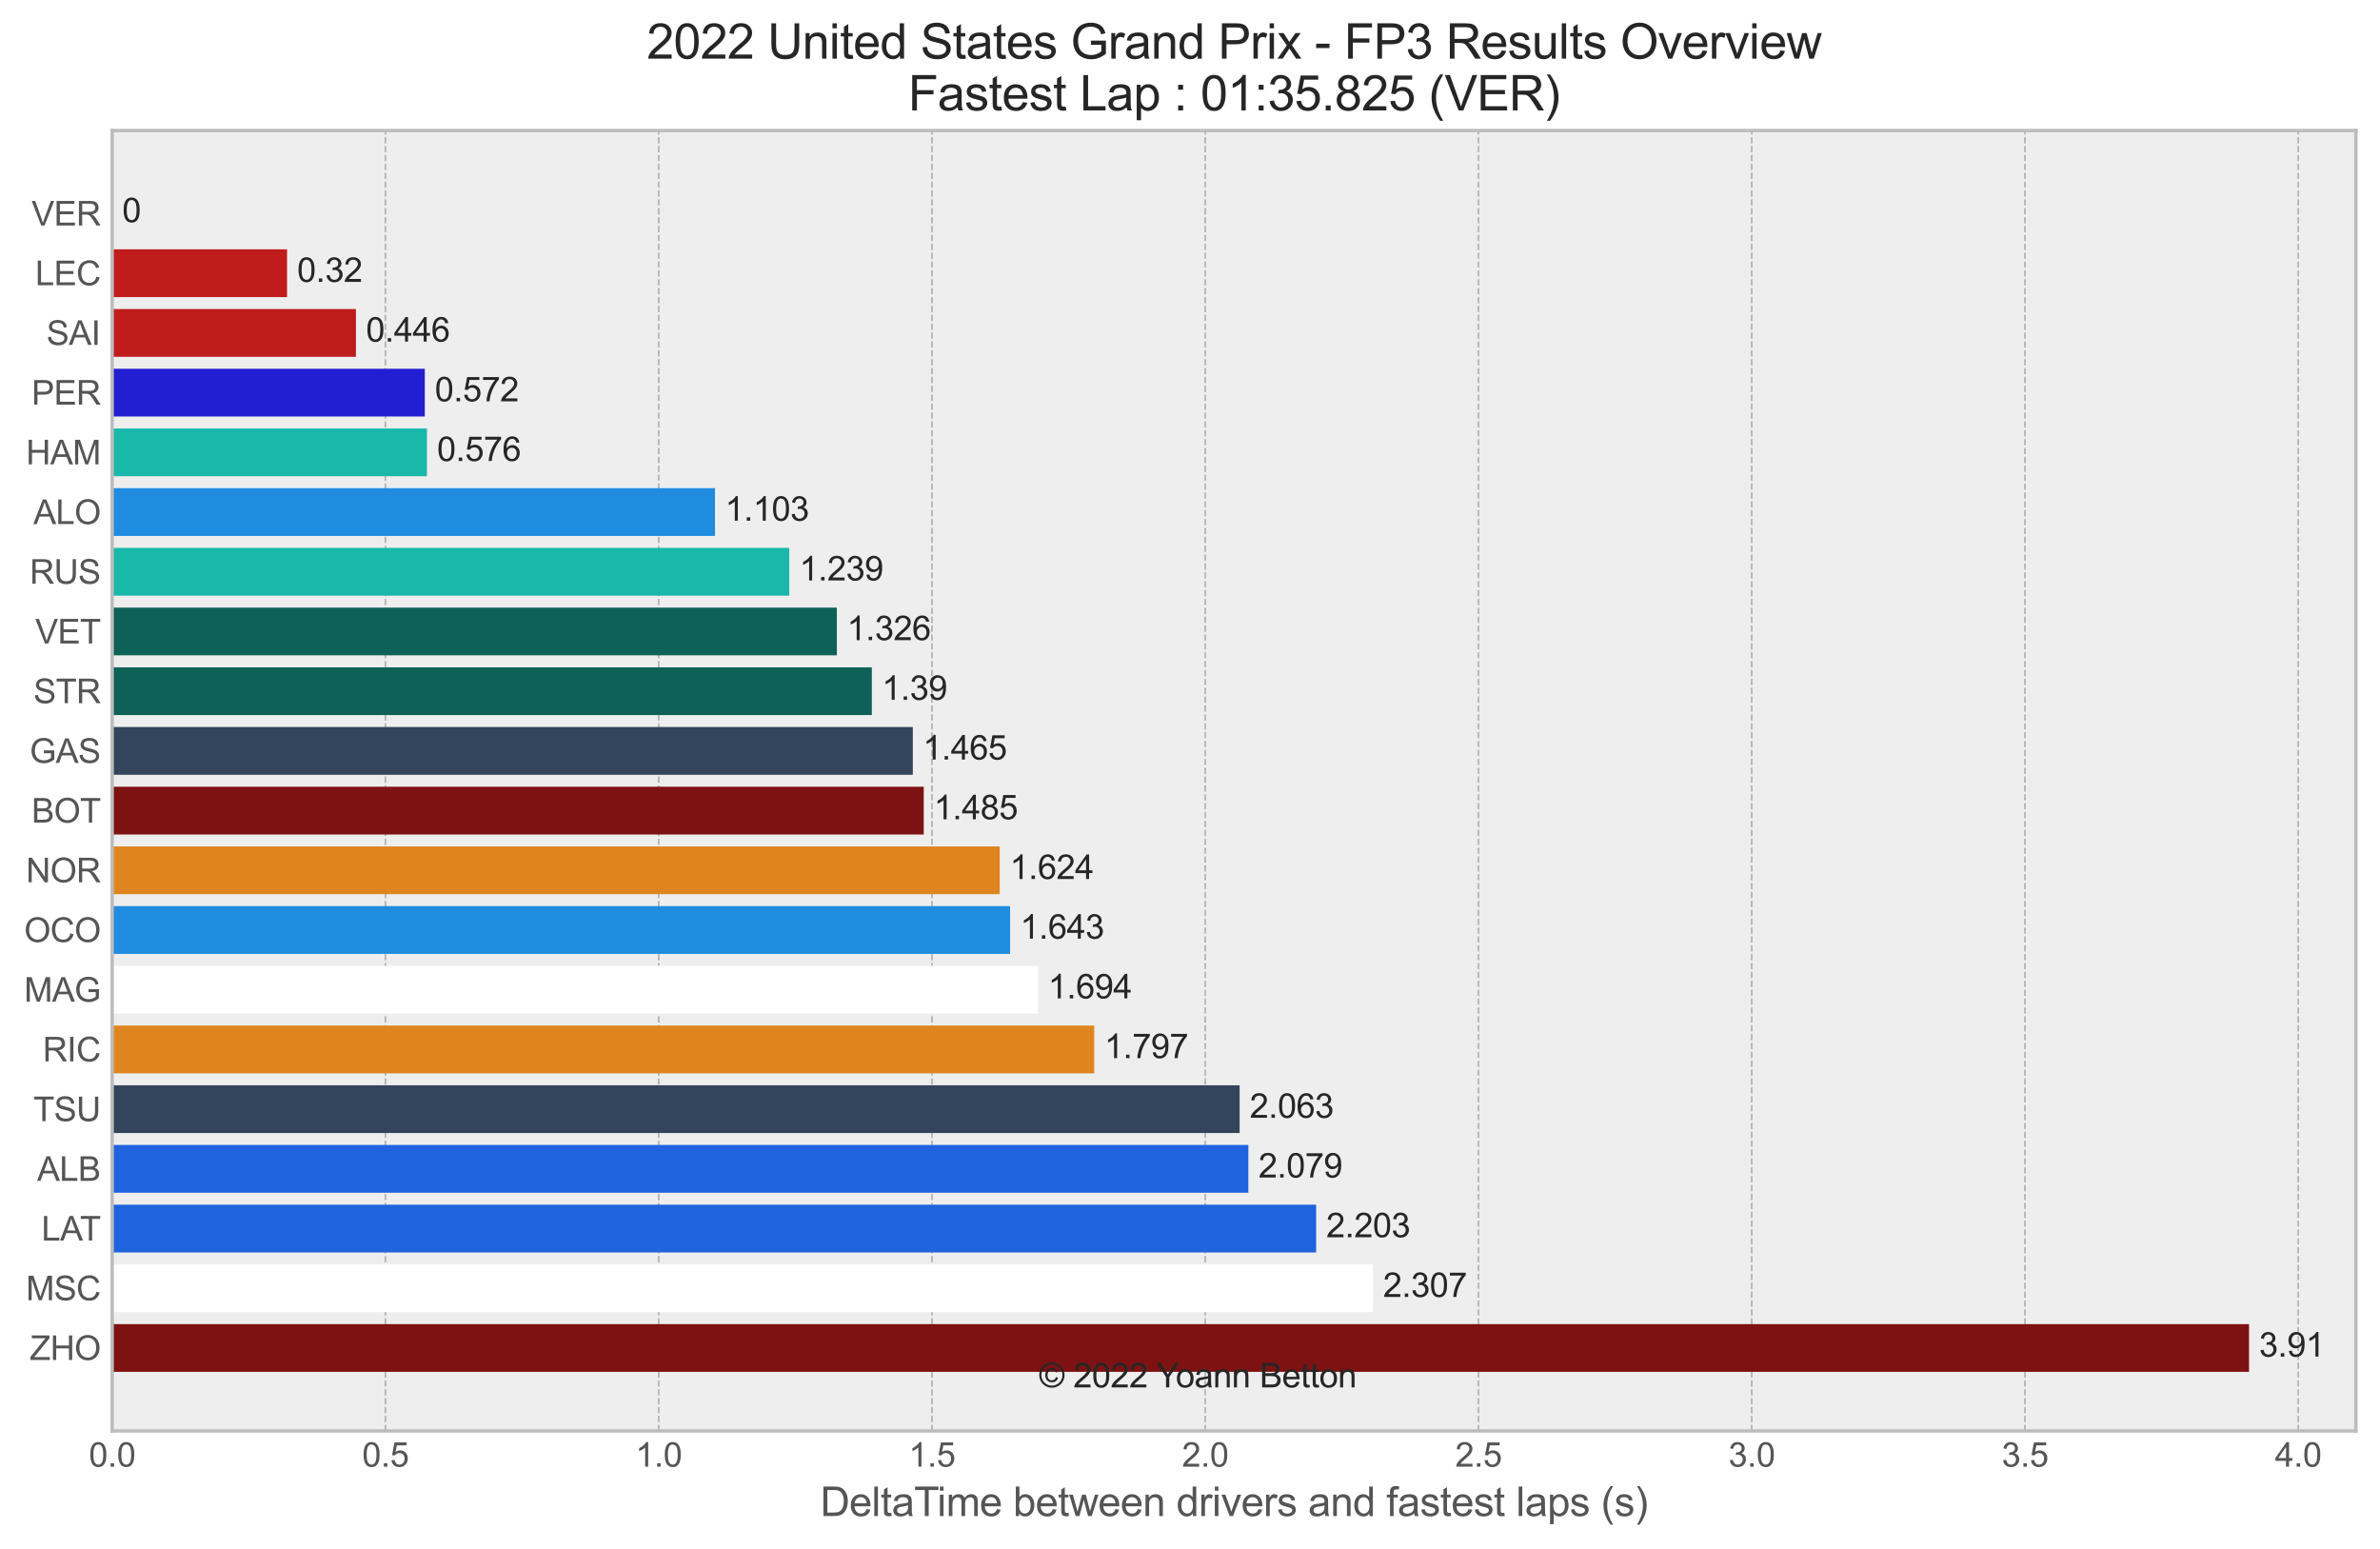 <?xml version="1.0" encoding="utf-8" standalone="no"?>
<!DOCTYPE svg PUBLIC "-//W3C//DTD SVG 1.1//EN"
  "http://www.w3.org/Graphics/SVG/1.1/DTD/svg11.dtd">
<svg xmlns:xlink="http://www.w3.org/1999/xlink" width="710.278pt" height="462.135pt" viewBox="0 0 710.278 462.135" xmlns="http://www.w3.org/2000/svg" version="1.1">
 <defs>
  <style type="text/css">*{stroke-linejoin: round; stroke-linecap: butt}</style>
 </defs>
 <g id="figure_1">
  <g id="patch_1">
   <path d="M 0 462.135 
L 710.278 462.135 
L 710.278 0 
L 0 0 
z
" style="fill: #ffffff"/>
  </g>
  <g id="axes_1">
   <g id="patch_2">
    <path d="M 33.478 427.029 
L 703.078 427.029 
L 703.078 38.949 
L 33.478 38.949 
z
" style="fill: #eeeeee"/>
   </g>
   <g id="matplotlib.axis_1">
    <g id="xtick_1">
     <g id="line2d_1">
      <path d="M 33.478 427.029 
L 33.478 38.949 
" clip-path="url(#pf44c2f03b1)" style="fill: none; stroke-dasharray: 1.85,0.8; stroke-dashoffset: 0; stroke: #b2b2b2; stroke-width: 0.5"/>
     </g>
     <g id="line2d_2"/>
     <g id="text_1">
      <!-- 0.0 -->
      <g style="fill: #555555" transform="translate(26.528 437.686)scale(0.1 -0.1)">
       <defs>
        <path id="ArialMT-30" d="M 266 2259 
Q 266 3072 433 3567 
Q 600 4063 929 4331 
Q 1259 4600 1759 4600 
Q 2128 4600 2406 4451 
Q 2684 4303 2865 4023 
Q 3047 3744 3150 3342 
Q 3253 2941 3253 2259 
Q 3253 1453 3087 958 
Q 2922 463 2592 192 
Q 2263 -78 1759 -78 
Q 1097 -78 719 397 
Q 266 969 266 2259 
z
M 844 2259 
Q 844 1131 1108 757 
Q 1372 384 1759 384 
Q 2147 384 2411 759 
Q 2675 1134 2675 2259 
Q 2675 3391 2411 3762 
Q 2147 4134 1753 4134 
Q 1366 4134 1134 3806 
Q 844 3388 844 2259 
z
" transform="scale(0.016)"/>
        <path id="ArialMT-2e" d="M 581 0 
L 581 641 
L 1222 641 
L 1222 0 
L 581 0 
z
" transform="scale(0.016)"/>
       </defs>
       <use xlink:href="#ArialMT-30"/>
       <use xlink:href="#ArialMT-2e" x="55.615"/>
       <use xlink:href="#ArialMT-30" x="83.398"/>
      </g>
     </g>
    </g>
    <g id="xtick_2">
     <g id="line2d_3">
      <path d="M 115.027 427.029 
L 115.027 38.949 
" clip-path="url(#pf44c2f03b1)" style="fill: none; stroke-dasharray: 1.85,0.8; stroke-dashoffset: 0; stroke: #b2b2b2; stroke-width: 0.5"/>
     </g>
     <g id="line2d_4"/>
     <g id="text_2">
      <!-- 0.5 -->
      <g style="fill: #555555" transform="translate(108.077 437.686)scale(0.1 -0.1)">
       <defs>
        <path id="ArialMT-35" d="M 266 1200 
L 856 1250 
Q 922 819 1161 601 
Q 1400 384 1738 384 
Q 2144 384 2425 690 
Q 2706 997 2706 1503 
Q 2706 1984 2436 2262 
Q 2166 2541 1728 2541 
Q 1456 2541 1237 2417 
Q 1019 2294 894 2097 
L 366 2166 
L 809 4519 
L 3088 4519 
L 3088 3981 
L 1259 3981 
L 1013 2750 
Q 1425 3038 1878 3038 
Q 2478 3038 2890 2622 
Q 3303 2206 3303 1553 
Q 3303 931 2941 478 
Q 2500 -78 1738 -78 
Q 1113 -78 717 272 
Q 322 622 266 1200 
z
" transform="scale(0.016)"/>
       </defs>
       <use xlink:href="#ArialMT-30"/>
       <use xlink:href="#ArialMT-2e" x="55.615"/>
       <use xlink:href="#ArialMT-35" x="83.398"/>
      </g>
     </g>
    </g>
    <g id="xtick_3">
     <g id="line2d_5">
      <path d="M 196.576 427.029 
L 196.576 38.949 
" clip-path="url(#pf44c2f03b1)" style="fill: none; stroke-dasharray: 1.85,0.8; stroke-dashoffset: 0; stroke: #b2b2b2; stroke-width: 0.5"/>
     </g>
     <g id="line2d_6"/>
     <g id="text_3">
      <!-- 1.0 -->
      <g style="fill: #555555" transform="translate(189.626 437.686)scale(0.1 -0.1)">
       <defs>
        <path id="ArialMT-31" d="M 2384 0 
L 1822 0 
L 1822 3584 
Q 1619 3391 1289 3197 
Q 959 3003 697 2906 
L 697 3450 
Q 1169 3672 1522 3987 
Q 1875 4303 2022 4600 
L 2384 4600 
L 2384 0 
z
" transform="scale(0.016)"/>
       </defs>
       <use xlink:href="#ArialMT-31"/>
       <use xlink:href="#ArialMT-2e" x="55.615"/>
       <use xlink:href="#ArialMT-30" x="83.398"/>
      </g>
     </g>
    </g>
    <g id="xtick_4">
     <g id="line2d_7">
      <path d="M 278.126 427.029 
L 278.126 38.949 
" clip-path="url(#pf44c2f03b1)" style="fill: none; stroke-dasharray: 1.85,0.8; stroke-dashoffset: 0; stroke: #b2b2b2; stroke-width: 0.5"/>
     </g>
     <g id="line2d_8"/>
     <g id="text_4">
      <!-- 1.5 -->
      <g style="fill: #555555" transform="translate(271.176 437.686)scale(0.1 -0.1)">
       <use xlink:href="#ArialMT-31"/>
       <use xlink:href="#ArialMT-2e" x="55.615"/>
       <use xlink:href="#ArialMT-35" x="83.398"/>
      </g>
     </g>
    </g>
    <g id="xtick_5">
     <g id="line2d_9">
      <path d="M 359.675 427.029 
L 359.675 38.949 
" clip-path="url(#pf44c2f03b1)" style="fill: none; stroke-dasharray: 1.85,0.8; stroke-dashoffset: 0; stroke: #b2b2b2; stroke-width: 0.5"/>
     </g>
     <g id="line2d_10"/>
     <g id="text_5">
      <!-- 2.0 -->
      <g style="fill: #555555" transform="translate(352.725 437.686)scale(0.1 -0.1)">
       <defs>
        <path id="ArialMT-32" d="M 3222 541 
L 3222 0 
L 194 0 
Q 188 203 259 391 
Q 375 700 629 1000 
Q 884 1300 1366 1694 
Q 2113 2306 2375 2664 
Q 2638 3022 2638 3341 
Q 2638 3675 2398 3904 
Q 2159 4134 1775 4134 
Q 1369 4134 1125 3890 
Q 881 3647 878 3216 
L 300 3275 
Q 359 3922 746 4261 
Q 1134 4600 1788 4600 
Q 2447 4600 2831 4234 
Q 3216 3869 3216 3328 
Q 3216 3053 3103 2787 
Q 2991 2522 2730 2228 
Q 2469 1934 1863 1422 
Q 1356 997 1212 845 
Q 1069 694 975 541 
L 3222 541 
z
" transform="scale(0.016)"/>
       </defs>
       <use xlink:href="#ArialMT-32"/>
       <use xlink:href="#ArialMT-2e" x="55.615"/>
       <use xlink:href="#ArialMT-30" x="83.398"/>
      </g>
     </g>
    </g>
    <g id="xtick_6">
     <g id="line2d_11">
      <path d="M 441.224 427.029 
L 441.224 38.949 
" clip-path="url(#pf44c2f03b1)" style="fill: none; stroke-dasharray: 1.85,0.8; stroke-dashoffset: 0; stroke: #b2b2b2; stroke-width: 0.5"/>
     </g>
     <g id="line2d_12"/>
     <g id="text_6">
      <!-- 2.5 -->
      <g style="fill: #555555" transform="translate(434.274 437.686)scale(0.1 -0.1)">
       <use xlink:href="#ArialMT-32"/>
       <use xlink:href="#ArialMT-2e" x="55.615"/>
       <use xlink:href="#ArialMT-35" x="83.398"/>
      </g>
     </g>
    </g>
    <g id="xtick_7">
     <g id="line2d_13">
      <path d="M 522.773 427.029 
L 522.773 38.949 
" clip-path="url(#pf44c2f03b1)" style="fill: none; stroke-dasharray: 1.85,0.8; stroke-dashoffset: 0; stroke: #b2b2b2; stroke-width: 0.5"/>
     </g>
     <g id="line2d_14"/>
     <g id="text_7">
      <!-- 3.0 -->
      <g style="fill: #555555" transform="translate(515.823 437.686)scale(0.1 -0.1)">
       <defs>
        <path id="ArialMT-33" d="M 269 1209 
L 831 1284 
Q 928 806 1161 595 
Q 1394 384 1728 384 
Q 2125 384 2398 659 
Q 2672 934 2672 1341 
Q 2672 1728 2419 1979 
Q 2166 2231 1775 2231 
Q 1616 2231 1378 2169 
L 1441 2663 
Q 1497 2656 1531 2656 
Q 1891 2656 2178 2843 
Q 2466 3031 2466 3422 
Q 2466 3731 2256 3934 
Q 2047 4138 1716 4138 
Q 1388 4138 1169 3931 
Q 950 3725 888 3313 
L 325 3413 
Q 428 3978 793 4289 
Q 1159 4600 1703 4600 
Q 2078 4600 2393 4439 
Q 2709 4278 2876 4000 
Q 3044 3722 3044 3409 
Q 3044 3113 2884 2869 
Q 2725 2625 2413 2481 
Q 2819 2388 3044 2092 
Q 3269 1797 3269 1353 
Q 3269 753 2831 336 
Q 2394 -81 1725 -81 
Q 1122 -81 723 278 
Q 325 638 269 1209 
z
" transform="scale(0.016)"/>
       </defs>
       <use xlink:href="#ArialMT-33"/>
       <use xlink:href="#ArialMT-2e" x="55.615"/>
       <use xlink:href="#ArialMT-30" x="83.398"/>
      </g>
     </g>
    </g>
    <g id="xtick_8">
     <g id="line2d_15">
      <path d="M 604.322 427.029 
L 604.322 38.949 
" clip-path="url(#pf44c2f03b1)" style="fill: none; stroke-dasharray: 1.85,0.8; stroke-dashoffset: 0; stroke: #b2b2b2; stroke-width: 0.5"/>
     </g>
     <g id="line2d_16"/>
     <g id="text_8">
      <!-- 3.5 -->
      <g style="fill: #555555" transform="translate(597.372 437.686)scale(0.1 -0.1)">
       <use xlink:href="#ArialMT-33"/>
       <use xlink:href="#ArialMT-2e" x="55.615"/>
       <use xlink:href="#ArialMT-35" x="83.398"/>
      </g>
     </g>
    </g>
    <g id="xtick_9">
     <g id="line2d_17">
      <path d="M 685.871 427.029 
L 685.871 38.949 
" clip-path="url(#pf44c2f03b1)" style="fill: none; stroke-dasharray: 1.85,0.8; stroke-dashoffset: 0; stroke: #b2b2b2; stroke-width: 0.5"/>
     </g>
     <g id="line2d_18"/>
     <g id="text_9">
      <!-- 4.0 -->
      <g style="fill: #555555" transform="translate(678.921 437.686)scale(0.1 -0.1)">
       <defs>
        <path id="ArialMT-34" d="M 2069 0 
L 2069 1097 
L 81 1097 
L 81 1613 
L 2172 4581 
L 2631 4581 
L 2631 1613 
L 3250 1613 
L 3250 1097 
L 2631 1097 
L 2631 0 
L 2069 0 
z
M 2069 1613 
L 2069 3678 
L 634 1613 
L 2069 1613 
z
" transform="scale(0.016)"/>
       </defs>
       <use xlink:href="#ArialMT-34"/>
       <use xlink:href="#ArialMT-2e" x="55.615"/>
       <use xlink:href="#ArialMT-30" x="83.398"/>
      </g>
     </g>
    </g>
    <g id="text_10">
     <!-- DeltaTime between drivers and fastest laps (s) -->
     <g style="fill: #555555" transform="translate(244.793 452.409)scale(0.12 -0.12)">
      <defs>
       <path id="ArialMT-44" d="M 494 0 
L 494 4581 
L 2072 4581 
Q 2606 4581 2888 4516 
Q 3281 4425 3559 4188 
Q 3922 3881 4101 3404 
Q 4281 2928 4281 2316 
Q 4281 1794 4159 1391 
Q 4038 988 3847 723 
Q 3656 459 3429 307 
Q 3203 156 2883 78 
Q 2563 0 2147 0 
L 494 0 
z
M 1100 541 
L 2078 541 
Q 2531 541 2789 625 
Q 3047 709 3200 863 
Q 3416 1078 3536 1442 
Q 3656 1806 3656 2325 
Q 3656 3044 3420 3430 
Q 3184 3816 2847 3947 
Q 2603 4041 2063 4041 
L 1100 4041 
L 1100 541 
z
" transform="scale(0.016)"/>
       <path id="ArialMT-65" d="M 2694 1069 
L 3275 997 
Q 3138 488 2766 206 
Q 2394 -75 1816 -75 
Q 1088 -75 661 373 
Q 234 822 234 1631 
Q 234 2469 665 2931 
Q 1097 3394 1784 3394 
Q 2450 3394 2872 2941 
Q 3294 2488 3294 1666 
Q 3294 1616 3291 1516 
L 816 1516 
Q 847 969 1125 678 
Q 1403 388 1819 388 
Q 2128 388 2347 550 
Q 2566 713 2694 1069 
z
M 847 1978 
L 2700 1978 
Q 2663 2397 2488 2606 
Q 2219 2931 1791 2931 
Q 1403 2931 1139 2672 
Q 875 2413 847 1978 
z
" transform="scale(0.016)"/>
       <path id="ArialMT-6c" d="M 409 0 
L 409 4581 
L 972 4581 
L 972 0 
L 409 0 
z
" transform="scale(0.016)"/>
       <path id="ArialMT-74" d="M 1650 503 
L 1731 6 
Q 1494 -44 1306 -44 
Q 1000 -44 831 53 
Q 663 150 594 308 
Q 525 466 525 972 
L 525 2881 
L 113 2881 
L 113 3319 
L 525 3319 
L 525 4141 
L 1084 4478 
L 1084 3319 
L 1650 3319 
L 1650 2881 
L 1084 2881 
L 1084 941 
Q 1084 700 1114 631 
Q 1144 563 1211 522 
Q 1278 481 1403 481 
Q 1497 481 1650 503 
z
" transform="scale(0.016)"/>
       <path id="ArialMT-61" d="M 2588 409 
Q 2275 144 1986 34 
Q 1697 -75 1366 -75 
Q 819 -75 525 192 
Q 231 459 231 875 
Q 231 1119 342 1320 
Q 453 1522 633 1644 
Q 813 1766 1038 1828 
Q 1203 1872 1538 1913 
Q 2219 1994 2541 2106 
Q 2544 2222 2544 2253 
Q 2544 2597 2384 2738 
Q 2169 2928 1744 2928 
Q 1347 2928 1158 2789 
Q 969 2650 878 2297 
L 328 2372 
Q 403 2725 575 2942 
Q 747 3159 1072 3276 
Q 1397 3394 1825 3394 
Q 2250 3394 2515 3294 
Q 2781 3194 2906 3042 
Q 3031 2891 3081 2659 
Q 3109 2516 3109 2141 
L 3109 1391 
Q 3109 606 3145 398 
Q 3181 191 3288 0 
L 2700 0 
Q 2613 175 2588 409 
z
M 2541 1666 
Q 2234 1541 1622 1453 
Q 1275 1403 1131 1340 
Q 988 1278 909 1158 
Q 831 1038 831 891 
Q 831 666 1001 516 
Q 1172 366 1500 366 
Q 1825 366 2078 508 
Q 2331 650 2450 897 
Q 2541 1088 2541 1459 
L 2541 1666 
z
" transform="scale(0.016)"/>
       <path id="ArialMT-54" d="M 1659 0 
L 1659 4041 
L 150 4041 
L 150 4581 
L 3781 4581 
L 3781 4041 
L 2266 4041 
L 2266 0 
L 1659 0 
z
" transform="scale(0.016)"/>
       <path id="ArialMT-69" d="M 425 3934 
L 425 4581 
L 988 4581 
L 988 3934 
L 425 3934 
z
M 425 0 
L 425 3319 
L 988 3319 
L 988 0 
L 425 0 
z
" transform="scale(0.016)"/>
       <path id="ArialMT-6d" d="M 422 0 
L 422 3319 
L 925 3319 
L 925 2853 
Q 1081 3097 1340 3245 
Q 1600 3394 1931 3394 
Q 2300 3394 2536 3241 
Q 2772 3088 2869 2813 
Q 3263 3394 3894 3394 
Q 4388 3394 4653 3120 
Q 4919 2847 4919 2278 
L 4919 0 
L 4359 0 
L 4359 2091 
Q 4359 2428 4304 2576 
Q 4250 2725 4106 2815 
Q 3963 2906 3769 2906 
Q 3419 2906 3187 2673 
Q 2956 2441 2956 1928 
L 2956 0 
L 2394 0 
L 2394 2156 
Q 2394 2531 2256 2718 
Q 2119 2906 1806 2906 
Q 1569 2906 1367 2781 
Q 1166 2656 1075 2415 
Q 984 2175 984 1722 
L 984 0 
L 422 0 
z
" transform="scale(0.016)"/>
       <path id="ArialMT-20" transform="scale(0.016)"/>
       <path id="ArialMT-62" d="M 941 0 
L 419 0 
L 419 4581 
L 981 4581 
L 981 2947 
Q 1338 3394 1891 3394 
Q 2197 3394 2470 3270 
Q 2744 3147 2920 2923 
Q 3097 2700 3197 2384 
Q 3297 2069 3297 1709 
Q 3297 856 2875 390 
Q 2453 -75 1863 -75 
Q 1275 -75 941 416 
L 941 0 
z
M 934 1684 
Q 934 1088 1097 822 
Q 1363 388 1816 388 
Q 2184 388 2453 708 
Q 2722 1028 2722 1663 
Q 2722 2313 2464 2622 
Q 2206 2931 1841 2931 
Q 1472 2931 1203 2611 
Q 934 2291 934 1684 
z
" transform="scale(0.016)"/>
       <path id="ArialMT-77" d="M 1034 0 
L 19 3319 
L 600 3319 
L 1128 1403 
L 1325 691 
Q 1338 744 1497 1375 
L 2025 3319 
L 2603 3319 
L 3100 1394 
L 3266 759 
L 3456 1400 
L 4025 3319 
L 4572 3319 
L 3534 0 
L 2950 0 
L 2422 1988 
L 2294 2553 
L 1622 0 
L 1034 0 
z
" transform="scale(0.016)"/>
       <path id="ArialMT-6e" d="M 422 0 
L 422 3319 
L 928 3319 
L 928 2847 
Q 1294 3394 1984 3394 
Q 2284 3394 2536 3286 
Q 2788 3178 2913 3003 
Q 3038 2828 3088 2588 
Q 3119 2431 3119 2041 
L 3119 0 
L 2556 0 
L 2556 2019 
Q 2556 2363 2490 2533 
Q 2425 2703 2258 2804 
Q 2091 2906 1866 2906 
Q 1506 2906 1245 2678 
Q 984 2450 984 1813 
L 984 0 
L 422 0 
z
" transform="scale(0.016)"/>
       <path id="ArialMT-64" d="M 2575 0 
L 2575 419 
Q 2259 -75 1647 -75 
Q 1250 -75 917 144 
Q 584 363 401 755 
Q 219 1147 219 1656 
Q 219 2153 384 2558 
Q 550 2963 881 3178 
Q 1213 3394 1622 3394 
Q 1922 3394 2156 3267 
Q 2391 3141 2538 2938 
L 2538 4581 
L 3097 4581 
L 3097 0 
L 2575 0 
z
M 797 1656 
Q 797 1019 1065 703 
Q 1334 388 1700 388 
Q 2069 388 2326 689 
Q 2584 991 2584 1609 
Q 2584 2291 2321 2609 
Q 2059 2928 1675 2928 
Q 1300 2928 1048 2622 
Q 797 2316 797 1656 
z
" transform="scale(0.016)"/>
       <path id="ArialMT-72" d="M 416 0 
L 416 3319 
L 922 3319 
L 922 2816 
Q 1116 3169 1280 3281 
Q 1444 3394 1641 3394 
Q 1925 3394 2219 3213 
L 2025 2691 
Q 1819 2813 1613 2813 
Q 1428 2813 1281 2702 
Q 1134 2591 1072 2394 
Q 978 2094 978 1738 
L 978 0 
L 416 0 
z
" transform="scale(0.016)"/>
       <path id="ArialMT-76" d="M 1344 0 
L 81 3319 
L 675 3319 
L 1388 1331 
Q 1503 1009 1600 663 
Q 1675 925 1809 1294 
L 2547 3319 
L 3125 3319 
L 1869 0 
L 1344 0 
z
" transform="scale(0.016)"/>
       <path id="ArialMT-73" d="M 197 991 
L 753 1078 
Q 800 744 1014 566 
Q 1228 388 1613 388 
Q 2000 388 2187 545 
Q 2375 703 2375 916 
Q 2375 1106 2209 1216 
Q 2094 1291 1634 1406 
Q 1016 1563 777 1677 
Q 538 1791 414 1992 
Q 291 2194 291 2438 
Q 291 2659 392 2848 
Q 494 3038 669 3163 
Q 800 3259 1026 3326 
Q 1253 3394 1513 3394 
Q 1903 3394 2198 3281 
Q 2494 3169 2634 2976 
Q 2775 2784 2828 2463 
L 2278 2388 
Q 2241 2644 2061 2787 
Q 1881 2931 1553 2931 
Q 1166 2931 1000 2803 
Q 834 2675 834 2503 
Q 834 2394 903 2306 
Q 972 2216 1119 2156 
Q 1203 2125 1616 2013 
Q 2213 1853 2448 1751 
Q 2684 1650 2818 1456 
Q 2953 1263 2953 975 
Q 2953 694 2789 445 
Q 2625 197 2315 61 
Q 2006 -75 1616 -75 
Q 969 -75 630 194 
Q 291 463 197 991 
z
" transform="scale(0.016)"/>
       <path id="ArialMT-66" d="M 556 0 
L 556 2881 
L 59 2881 
L 59 3319 
L 556 3319 
L 556 3672 
Q 556 4006 616 4169 
Q 697 4388 901 4523 
Q 1106 4659 1475 4659 
Q 1713 4659 2000 4603 
L 1916 4113 
Q 1741 4144 1584 4144 
Q 1328 4144 1222 4034 
Q 1116 3925 1116 3625 
L 1116 3319 
L 1763 3319 
L 1763 2881 
L 1116 2881 
L 1116 0 
L 556 0 
z
" transform="scale(0.016)"/>
       <path id="ArialMT-70" d="M 422 -1272 
L 422 3319 
L 934 3319 
L 934 2888 
Q 1116 3141 1344 3267 
Q 1572 3394 1897 3394 
Q 2322 3394 2647 3175 
Q 2972 2956 3137 2557 
Q 3303 2159 3303 1684 
Q 3303 1175 3120 767 
Q 2938 359 2589 142 
Q 2241 -75 1856 -75 
Q 1575 -75 1351 44 
Q 1128 163 984 344 
L 984 -1272 
L 422 -1272 
z
M 931 1641 
Q 931 1000 1190 694 
Q 1450 388 1819 388 
Q 2194 388 2461 705 
Q 2728 1022 2728 1688 
Q 2728 2322 2467 2637 
Q 2206 2953 1844 2953 
Q 1484 2953 1207 2617 
Q 931 2281 931 1641 
z
" transform="scale(0.016)"/>
       <path id="ArialMT-28" d="M 1497 -1347 
Q 1031 -759 709 28 
Q 388 816 388 1659 
Q 388 2403 628 3084 
Q 909 3875 1497 4659 
L 1900 4659 
Q 1522 4009 1400 3731 
Q 1209 3300 1100 2831 
Q 966 2247 966 1656 
Q 966 153 1900 -1347 
L 1497 -1347 
z
" transform="scale(0.016)"/>
       <path id="ArialMT-29" d="M 791 -1347 
L 388 -1347 
Q 1322 153 1322 1656 
Q 1322 2244 1188 2822 
Q 1081 3291 891 3722 
Q 769 4003 388 4659 
L 791 4659 
Q 1378 3875 1659 3084 
Q 1900 2403 1900 1659 
Q 1900 816 1576 28 
Q 1253 -759 791 -1347 
z
" transform="scale(0.016)"/>
      </defs>
      <use xlink:href="#ArialMT-44"/>
      <use xlink:href="#ArialMT-65" x="72.217"/>
      <use xlink:href="#ArialMT-6c" x="127.832"/>
      <use xlink:href="#ArialMT-74" x="150.049"/>
      <use xlink:href="#ArialMT-61" x="177.832"/>
      <use xlink:href="#ArialMT-54" x="233.447"/>
      <use xlink:href="#ArialMT-69" x="290.781"/>
      <use xlink:href="#ArialMT-6d" x="312.998"/>
      <use xlink:href="#ArialMT-65" x="396.299"/>
      <use xlink:href="#ArialMT-20" x="451.914"/>
      <use xlink:href="#ArialMT-62" x="479.697"/>
      <use xlink:href="#ArialMT-65" x="535.312"/>
      <use xlink:href="#ArialMT-74" x="590.928"/>
      <use xlink:href="#ArialMT-77" x="618.711"/>
      <use xlink:href="#ArialMT-65" x="690.928"/>
      <use xlink:href="#ArialMT-65" x="746.543"/>
      <use xlink:href="#ArialMT-6e" x="802.158"/>
      <use xlink:href="#ArialMT-20" x="857.773"/>
      <use xlink:href="#ArialMT-64" x="885.557"/>
      <use xlink:href="#ArialMT-72" x="941.172"/>
      <use xlink:href="#ArialMT-69" x="974.473"/>
      <use xlink:href="#ArialMT-76" x="996.689"/>
      <use xlink:href="#ArialMT-65" x="1046.689"/>
      <use xlink:href="#ArialMT-72" x="1102.305"/>
      <use xlink:href="#ArialMT-73" x="1135.605"/>
      <use xlink:href="#ArialMT-20" x="1185.605"/>
      <use xlink:href="#ArialMT-61" x="1213.389"/>
      <use xlink:href="#ArialMT-6e" x="1269.004"/>
      <use xlink:href="#ArialMT-64" x="1324.619"/>
      <use xlink:href="#ArialMT-20" x="1380.234"/>
      <use xlink:href="#ArialMT-66" x="1408.018"/>
      <use xlink:href="#ArialMT-61" x="1435.801"/>
      <use xlink:href="#ArialMT-73" x="1491.416"/>
      <use xlink:href="#ArialMT-74" x="1541.416"/>
      <use xlink:href="#ArialMT-65" x="1569.199"/>
      <use xlink:href="#ArialMT-73" x="1624.814"/>
      <use xlink:href="#ArialMT-74" x="1674.814"/>
      <use xlink:href="#ArialMT-20" x="1702.598"/>
      <use xlink:href="#ArialMT-6c" x="1730.381"/>
      <use xlink:href="#ArialMT-61" x="1752.598"/>
      <use xlink:href="#ArialMT-70" x="1808.213"/>
      <use xlink:href="#ArialMT-73" x="1863.828"/>
      <use xlink:href="#ArialMT-20" x="1913.828"/>
      <use xlink:href="#ArialMT-28" x="1941.611"/>
      <use xlink:href="#ArialMT-73" x="1974.912"/>
      <use xlink:href="#ArialMT-29" x="2024.912"/>
     </g>
    </g>
   </g>
   <g id="matplotlib.axis_2">
    <g id="ytick_1">
     <g id="line2d_19"/>
     <g id="text_11">
      <!-- VER -->
      <g style="fill: #555555" transform="translate(9.416 67.295)scale(0.1 -0.1)">
       <defs>
        <path id="ArialMT-56" d="M 1803 0 
L 28 4581 
L 684 4581 
L 1875 1253 
Q 2019 853 2116 503 
Q 2222 878 2363 1253 
L 3600 4581 
L 4219 4581 
L 2425 0 
L 1803 0 
z
" transform="scale(0.016)"/>
        <path id="ArialMT-45" d="M 506 0 
L 506 4581 
L 3819 4581 
L 3819 4041 
L 1113 4041 
L 1113 2638 
L 3647 2638 
L 3647 2100 
L 1113 2100 
L 1113 541 
L 3925 541 
L 3925 0 
L 506 0 
z
" transform="scale(0.016)"/>
        <path id="ArialMT-52" d="M 503 0 
L 503 4581 
L 2534 4581 
Q 3147 4581 3465 4457 
Q 3784 4334 3975 4021 
Q 4166 3709 4166 3331 
Q 4166 2844 3850 2509 
Q 3534 2175 2875 2084 
Q 3116 1969 3241 1856 
Q 3506 1613 3744 1247 
L 4541 0 
L 3778 0 
L 3172 953 
Q 2906 1366 2734 1584 
Q 2563 1803 2427 1890 
Q 2291 1978 2150 2013 
Q 2047 2034 1813 2034 
L 1109 2034 
L 1109 0 
L 503 0 
z
M 1109 2559 
L 2413 2559 
Q 2828 2559 3062 2645 
Q 3297 2731 3419 2920 
Q 3541 3109 3541 3331 
Q 3541 3656 3305 3865 
Q 3069 4075 2559 4075 
L 1109 4075 
L 1109 2559 
z
" transform="scale(0.016)"/>
       </defs>
       <use xlink:href="#ArialMT-56"/>
       <use xlink:href="#ArialMT-45" x="66.699"/>
       <use xlink:href="#ArialMT-52" x="133.398"/>
      </g>
     </g>
    </g>
    <g id="ytick_2">
     <g id="line2d_20"/>
     <g id="text_12">
      <!-- LEC -->
      <g style="fill: #555555" transform="translate(10.525 85.113)scale(0.1 -0.1)">
       <defs>
        <path id="ArialMT-4c" d="M 469 0 
L 469 4581 
L 1075 4581 
L 1075 541 
L 3331 541 
L 3331 0 
L 469 0 
z
" transform="scale(0.016)"/>
        <path id="ArialMT-43" d="M 3763 1606 
L 4369 1453 
Q 4178 706 3683 314 
Q 3188 -78 2472 -78 
Q 1731 -78 1267 223 
Q 803 525 561 1097 
Q 319 1669 319 2325 
Q 319 3041 592 3573 
Q 866 4106 1370 4382 
Q 1875 4659 2481 4659 
Q 3169 4659 3637 4309 
Q 4106 3959 4291 3325 
L 3694 3184 
Q 3534 3684 3231 3912 
Q 2928 4141 2469 4141 
Q 1941 4141 1586 3887 
Q 1231 3634 1087 3207 
Q 944 2781 944 2328 
Q 944 1744 1114 1308 
Q 1284 872 1643 656 
Q 2003 441 2422 441 
Q 2931 441 3284 734 
Q 3638 1028 3763 1606 
z
" transform="scale(0.016)"/>
       </defs>
       <use xlink:href="#ArialMT-4c"/>
       <use xlink:href="#ArialMT-45" x="55.615"/>
       <use xlink:href="#ArialMT-43" x="122.314"/>
      </g>
     </g>
    </g>
    <g id="ytick_3">
     <g id="line2d_21"/>
     <g id="text_13">
      <!-- SAI -->
      <g style="fill: #555555" transform="translate(13.859 102.931)scale(0.1 -0.1)">
       <defs>
        <path id="ArialMT-53" d="M 288 1472 
L 859 1522 
Q 900 1178 1048 958 
Q 1197 738 1509 602 
Q 1822 466 2213 466 
Q 2559 466 2825 569 
Q 3091 672 3220 851 
Q 3350 1031 3350 1244 
Q 3350 1459 3225 1620 
Q 3100 1781 2813 1891 
Q 2628 1963 1997 2114 
Q 1366 2266 1113 2400 
Q 784 2572 623 2826 
Q 463 3081 463 3397 
Q 463 3744 659 4045 
Q 856 4347 1234 4503 
Q 1613 4659 2075 4659 
Q 2584 4659 2973 4495 
Q 3363 4331 3572 4012 
Q 3781 3694 3797 3291 
L 3216 3247 
Q 3169 3681 2898 3903 
Q 2628 4125 2100 4125 
Q 1550 4125 1298 3923 
Q 1047 3722 1047 3438 
Q 1047 3191 1225 3031 
Q 1400 2872 2139 2705 
Q 2878 2538 3153 2413 
Q 3553 2228 3743 1945 
Q 3934 1663 3934 1294 
Q 3934 928 3725 604 
Q 3516 281 3123 101 
Q 2731 -78 2241 -78 
Q 1619 -78 1198 103 
Q 778 284 539 648 
Q 300 1013 288 1472 
z
" transform="scale(0.016)"/>
        <path id="ArialMT-41" d="M -9 0 
L 1750 4581 
L 2403 4581 
L 4278 0 
L 3588 0 
L 3053 1388 
L 1138 1388 
L 634 0 
L -9 0 
z
M 1313 1881 
L 2866 1881 
L 2388 3150 
Q 2169 3728 2063 4100 
Q 1975 3659 1816 3225 
L 1313 1881 
z
" transform="scale(0.016)"/>
        <path id="ArialMT-49" d="M 597 0 
L 597 4581 
L 1203 4581 
L 1203 0 
L 597 0 
z
" transform="scale(0.016)"/>
       </defs>
       <use xlink:href="#ArialMT-53"/>
       <use xlink:href="#ArialMT-41" x="66.699"/>
       <use xlink:href="#ArialMT-49" x="133.398"/>
      </g>
     </g>
    </g>
    <g id="ytick_4">
     <g id="line2d_22"/>
     <g id="text_14">
      <!-- PER -->
      <g style="fill: #555555" transform="translate(9.416 120.749)scale(0.1 -0.1)">
       <defs>
        <path id="ArialMT-50" d="M 494 0 
L 494 4581 
L 2222 4581 
Q 2678 4581 2919 4538 
Q 3256 4481 3484 4323 
Q 3713 4166 3852 3881 
Q 3991 3597 3991 3256 
Q 3991 2672 3619 2267 
Q 3247 1863 2275 1863 
L 1100 1863 
L 1100 0 
L 494 0 
z
M 1100 2403 
L 2284 2403 
Q 2872 2403 3119 2622 
Q 3366 2841 3366 3238 
Q 3366 3525 3220 3729 
Q 3075 3934 2838 4000 
Q 2684 4041 2272 4041 
L 1100 4041 
L 1100 2403 
z
" transform="scale(0.016)"/>
       </defs>
       <use xlink:href="#ArialMT-50"/>
       <use xlink:href="#ArialMT-45" x="66.699"/>
       <use xlink:href="#ArialMT-52" x="133.398"/>
      </g>
     </g>
    </g>
    <g id="ytick_5">
     <g id="line2d_23"/>
     <g id="text_15">
      <!-- HAM -->
      <g style="fill: #555555" transform="translate(7.756 138.567)scale(0.1 -0.1)">
       <defs>
        <path id="ArialMT-48" d="M 513 0 
L 513 4581 
L 1119 4581 
L 1119 2700 
L 3500 2700 
L 3500 4581 
L 4106 4581 
L 4106 0 
L 3500 0 
L 3500 2159 
L 1119 2159 
L 1119 0 
L 513 0 
z
" transform="scale(0.016)"/>
        <path id="ArialMT-4d" d="M 475 0 
L 475 4581 
L 1388 4581 
L 2472 1338 
Q 2622 884 2691 659 
Q 2769 909 2934 1394 
L 4031 4581 
L 4847 4581 
L 4847 0 
L 4263 0 
L 4263 3834 
L 2931 0 
L 2384 0 
L 1059 3900 
L 1059 0 
L 475 0 
z
" transform="scale(0.016)"/>
       </defs>
       <use xlink:href="#ArialMT-48"/>
       <use xlink:href="#ArialMT-41" x="72.217"/>
       <use xlink:href="#ArialMT-4d" x="138.916"/>
      </g>
     </g>
    </g>
    <g id="ytick_6">
     <g id="line2d_24"/>
     <g id="text_16">
      <!-- ALO -->
      <g style="fill: #555555" transform="translate(9.969 156.386)scale(0.1 -0.1)">
       <defs>
        <path id="ArialMT-4f" d="M 309 2231 
Q 309 3372 921 4017 
Q 1534 4663 2503 4663 
Q 3138 4663 3647 4359 
Q 4156 4056 4423 3514 
Q 4691 2972 4691 2284 
Q 4691 1588 4409 1038 
Q 4128 488 3612 205 
Q 3097 -78 2500 -78 
Q 1853 -78 1343 234 
Q 834 547 571 1087 
Q 309 1628 309 2231 
z
M 934 2222 
Q 934 1394 1379 917 
Q 1825 441 2497 441 
Q 3181 441 3623 922 
Q 4066 1403 4066 2288 
Q 4066 2847 3877 3264 
Q 3688 3681 3323 3911 
Q 2959 4141 2506 4141 
Q 1863 4141 1398 3698 
Q 934 3256 934 2222 
z
" transform="scale(0.016)"/>
       </defs>
       <use xlink:href="#ArialMT-41"/>
       <use xlink:href="#ArialMT-4c" x="66.699"/>
       <use xlink:href="#ArialMT-4f" x="122.314"/>
      </g>
     </g>
    </g>
    <g id="ytick_7">
     <g id="line2d_25"/>
     <g id="text_17">
      <!-- RUS -->
      <g style="fill: #555555" transform="translate(8.864 174.204)scale(0.1 -0.1)">
       <defs>
        <path id="ArialMT-55" d="M 3500 4581 
L 4106 4581 
L 4106 1934 
Q 4106 1244 3950 837 
Q 3794 431 3386 176 
Q 2978 -78 2316 -78 
Q 1672 -78 1262 144 
Q 853 366 678 786 
Q 503 1206 503 1934 
L 503 4581 
L 1109 4581 
L 1109 1938 
Q 1109 1341 1220 1058 
Q 1331 775 1601 622 
Q 1872 469 2263 469 
Q 2931 469 3215 772 
Q 3500 1075 3500 1938 
L 3500 4581 
z
" transform="scale(0.016)"/>
       </defs>
       <use xlink:href="#ArialMT-52"/>
       <use xlink:href="#ArialMT-55" x="72.217"/>
       <use xlink:href="#ArialMT-53" x="144.434"/>
      </g>
     </g>
    </g>
    <g id="ytick_8">
     <g id="line2d_26"/>
     <g id="text_18">
      <!-- VET -->
      <g style="fill: #555555" transform="translate(10.53 192.022)scale(0.1 -0.1)">
       <use xlink:href="#ArialMT-56"/>
       <use xlink:href="#ArialMT-45" x="66.699"/>
       <use xlink:href="#ArialMT-54" x="133.398"/>
      </g>
     </g>
    </g>
    <g id="ytick_9">
     <g id="line2d_27"/>
     <g id="text_19">
      <!-- STR -->
      <g style="fill: #555555" transform="translate(9.978 209.84)scale(0.1 -0.1)">
       <use xlink:href="#ArialMT-53"/>
       <use xlink:href="#ArialMT-54" x="66.699"/>
       <use xlink:href="#ArialMT-52" x="127.783"/>
      </g>
     </g>
    </g>
    <g id="ytick_10">
     <g id="line2d_28"/>
     <g id="text_20">
      <!-- GAS -->
      <g style="fill: #555555" transform="translate(8.859 227.658)scale(0.1 -0.1)">
       <defs>
        <path id="ArialMT-47" d="M 2638 1797 
L 2638 2334 
L 4578 2338 
L 4578 638 
Q 4131 281 3656 101 
Q 3181 -78 2681 -78 
Q 2006 -78 1454 211 
Q 903 500 622 1047 
Q 341 1594 341 2269 
Q 341 2938 620 3517 
Q 900 4097 1425 4378 
Q 1950 4659 2634 4659 
Q 3131 4659 3532 4498 
Q 3934 4338 4162 4050 
Q 4391 3763 4509 3300 
L 3963 3150 
Q 3859 3500 3706 3700 
Q 3553 3900 3268 4020 
Q 2984 4141 2638 4141 
Q 2222 4141 1919 4014 
Q 1616 3888 1430 3681 
Q 1244 3475 1141 3228 
Q 966 2803 966 2306 
Q 966 1694 1177 1281 
Q 1388 869 1791 669 
Q 2194 469 2647 469 
Q 3041 469 3416 620 
Q 3791 772 3984 944 
L 3984 1797 
L 2638 1797 
z
" transform="scale(0.016)"/>
       </defs>
       <use xlink:href="#ArialMT-47"/>
       <use xlink:href="#ArialMT-41" x="77.783"/>
       <use xlink:href="#ArialMT-53" x="144.482"/>
      </g>
     </g>
    </g>
    <g id="ytick_11">
     <g id="line2d_29"/>
     <g id="text_21">
      <!-- BOT -->
      <g style="fill: #555555" transform="translate(9.422 245.477)scale(0.1 -0.1)">
       <defs>
        <path id="ArialMT-42" d="M 469 0 
L 469 4581 
L 2188 4581 
Q 2713 4581 3030 4442 
Q 3347 4303 3526 4014 
Q 3706 3725 3706 3409 
Q 3706 3116 3547 2856 
Q 3388 2597 3066 2438 
Q 3481 2316 3704 2022 
Q 3928 1728 3928 1328 
Q 3928 1006 3792 729 
Q 3656 453 3456 303 
Q 3256 153 2954 76 
Q 2653 0 2216 0 
L 469 0 
z
M 1075 2656 
L 2066 2656 
Q 2469 2656 2644 2709 
Q 2875 2778 2992 2937 
Q 3109 3097 3109 3338 
Q 3109 3566 3000 3739 
Q 2891 3913 2687 3977 
Q 2484 4041 1991 4041 
L 1075 4041 
L 1075 2656 
z
M 1075 541 
L 2216 541 
Q 2509 541 2628 563 
Q 2838 600 2978 687 
Q 3119 775 3209 942 
Q 3300 1109 3300 1328 
Q 3300 1584 3169 1773 
Q 3038 1963 2805 2039 
Q 2572 2116 2134 2116 
L 1075 2116 
L 1075 541 
z
" transform="scale(0.016)"/>
       </defs>
       <use xlink:href="#ArialMT-42"/>
       <use xlink:href="#ArialMT-4f" x="66.699"/>
       <use xlink:href="#ArialMT-54" x="144.482"/>
      </g>
     </g>
    </g>
    <g id="ytick_12">
     <g id="line2d_30"/>
     <g id="text_22">
      <!-- NOR -->
      <g style="fill: #555555" transform="translate(7.756 263.295)scale(0.1 -0.1)">
       <defs>
        <path id="ArialMT-4e" d="M 488 0 
L 488 4581 
L 1109 4581 
L 3516 984 
L 3516 4581 
L 4097 4581 
L 4097 0 
L 3475 0 
L 1069 3600 
L 1069 0 
L 488 0 
z
" transform="scale(0.016)"/>
       </defs>
       <use xlink:href="#ArialMT-4e"/>
       <use xlink:href="#ArialMT-4f" x="72.217"/>
       <use xlink:href="#ArialMT-52" x="150"/>
      </g>
     </g>
    </g>
    <g id="ytick_13">
     <g id="line2d_31"/>
     <g id="text_23">
      <!-- OCO -->
      <g style="fill: #555555" transform="translate(7.2 281.113)scale(0.1 -0.1)">
       <use xlink:href="#ArialMT-4f"/>
       <use xlink:href="#ArialMT-43" x="77.783"/>
       <use xlink:href="#ArialMT-4f" x="150"/>
      </g>
     </g>
    </g>
    <g id="ytick_14">
     <g id="line2d_32"/>
     <g id="text_24">
      <!-- MAG -->
      <g style="fill: #555555" transform="translate(7.2 298.931)scale(0.1 -0.1)">
       <use xlink:href="#ArialMT-4d"/>
       <use xlink:href="#ArialMT-41" x="83.301"/>
       <use xlink:href="#ArialMT-47" x="150"/>
      </g>
     </g>
    </g>
    <g id="ytick_15">
     <g id="line2d_33"/>
     <g id="text_25">
      <!-- RIC -->
      <g style="fill: #555555" transform="translate(12.756 316.749)scale(0.1 -0.1)">
       <use xlink:href="#ArialMT-52"/>
       <use xlink:href="#ArialMT-49" x="72.217"/>
       <use xlink:href="#ArialMT-43" x="100"/>
      </g>
     </g>
    </g>
    <g id="ytick_16">
     <g id="line2d_34"/>
     <g id="text_26">
      <!-- TSU -->
      <g style="fill: #555555" transform="translate(9.978 334.567)scale(0.1 -0.1)">
       <use xlink:href="#ArialMT-54"/>
       <use xlink:href="#ArialMT-53" x="61.084"/>
       <use xlink:href="#ArialMT-55" x="127.783"/>
      </g>
     </g>
    </g>
    <g id="ytick_17">
     <g id="line2d_35"/>
     <g id="text_27">
      <!-- ALB -->
      <g style="fill: #555555" transform="translate(11.077 352.386)scale(0.1 -0.1)">
       <use xlink:href="#ArialMT-41"/>
       <use xlink:href="#ArialMT-4c" x="66.699"/>
       <use xlink:href="#ArialMT-42" x="122.314"/>
      </g>
     </g>
    </g>
    <g id="ytick_18">
     <g id="line2d_36"/>
     <g id="text_28">
      <!-- LAT -->
      <g style="fill: #555555" transform="translate(12.377 370.204)scale(0.1 -0.1)">
       <use xlink:href="#ArialMT-4c"/>
       <use xlink:href="#ArialMT-41" x="55.615"/>
       <use xlink:href="#ArialMT-54" x="114.939"/>
      </g>
     </g>
    </g>
    <g id="ytick_19">
     <g id="line2d_37"/>
     <g id="text_29">
      <!-- MSC -->
      <g style="fill: #555555" transform="translate(7.756 388.022)scale(0.1 -0.1)">
       <use xlink:href="#ArialMT-4d"/>
       <use xlink:href="#ArialMT-53" x="83.301"/>
       <use xlink:href="#ArialMT-43" x="150"/>
      </g>
     </g>
    </g>
    <g id="ytick_20">
     <g id="line2d_38"/>
     <g id="text_30">
      <!-- ZHO -->
      <g style="fill: #555555" transform="translate(8.87 405.84)scale(0.1 -0.1)">
       <defs>
        <path id="ArialMT-5a" d="M 128 0 
L 128 563 
L 2475 3497 
Q 2725 3809 2950 4041 
L 394 4041 
L 394 4581 
L 3675 4581 
L 3675 4041 
L 1103 863 
L 825 541 
L 3750 541 
L 3750 0 
L 128 0 
z
" transform="scale(0.016)"/>
       </defs>
       <use xlink:href="#ArialMT-5a"/>
       <use xlink:href="#ArialMT-48" x="61.084"/>
       <use xlink:href="#ArialMT-4f" x="133.301"/>
      </g>
     </g>
    </g>
   </g>
   <g id="patch_3">
    <path d="M 33.478 56.589 
L 33.478 56.589 
L 33.478 70.843 
L 33.478 70.843 
z
" clip-path="url(#pf44c2f03b1)" style="fill: #221ed1"/>
   </g>
   <g id="patch_4">
    <path d="M 33.478 74.407 
L 85.67 74.407 
L 85.67 88.661 
L 33.478 88.661 
z
" clip-path="url(#pf44c2f03b1)" style="fill: #c01c1c"/>
   </g>
   <g id="patch_5">
    <path d="M 33.478 92.225 
L 106.22 92.225 
L 106.22 106.479 
L 33.478 106.479 
z
" clip-path="url(#pf44c2f03b1)" style="fill: #c01c1c"/>
   </g>
   <g id="patch_6">
    <path d="M 33.478 110.043 
L 126.77 110.043 
L 126.77 124.298 
L 33.478 124.298 
z
" clip-path="url(#pf44c2f03b1)" style="fill: #221ed1"/>
   </g>
   <g id="patch_7">
    <path d="M 33.478 127.861 
L 127.423 127.861 
L 127.423 142.116 
L 33.478 142.116 
z
" clip-path="url(#pf44c2f03b1)" style="fill: #1ab8a9"/>
   </g>
   <g id="patch_8">
    <path d="M 33.478 145.679 
L 213.376 145.679 
L 213.376 159.934 
L 33.478 159.934 
z
" clip-path="url(#pf44c2f03b1)" style="fill: #208cdf"/>
   </g>
   <g id="patch_9">
    <path d="M 33.478 163.498 
L 235.557 163.498 
L 235.557 177.752 
L 33.478 177.752 
z
" clip-path="url(#pf44c2f03b1)" style="fill: #1ab8a9"/>
   </g>
   <g id="patch_10">
    <path d="M 33.478 181.316 
L 249.746 181.316 
L 249.746 195.57 
L 33.478 195.57 
z
" clip-path="url(#pf44c2f03b1)" style="fill: #0e6157"/>
   </g>
   <g id="patch_11">
    <path d="M 33.478 199.134 
L 260.185 199.134 
L 260.185 213.389 
L 33.478 213.389 
z
" clip-path="url(#pf44c2f03b1)" style="fill: #0e6157"/>
   </g>
   <g id="patch_12">
    <path d="M 33.478 216.952 
L 272.417 216.952 
L 272.417 231.207 
L 33.478 231.207 
z
" clip-path="url(#pf44c2f03b1)" style="fill: #32455b"/>
   </g>
   <g id="patch_13">
    <path d="M 33.478 234.77 
L 275.679 234.77 
L 275.679 249.025 
L 33.478 249.025 
z
" clip-path="url(#pf44c2f03b1)" style="fill: #7e1212"/>
   </g>
   <g id="patch_14">
    <path d="M 33.478 252.589 
L 298.35 252.589 
L 298.35 266.843 
L 33.478 266.843 
z
" clip-path="url(#pf44c2f03b1)" style="fill: #df8520"/>
   </g>
   <g id="patch_15">
    <path d="M 33.478 270.407 
L 301.449 270.407 
L 301.449 284.661 
L 33.478 284.661 
z
" clip-path="url(#pf44c2f03b1)" style="fill: #208cdf"/>
   </g>
   <g id="patch_16">
    <path d="M 33.478 288.225 
L 309.767 288.225 
L 309.767 302.479 
L 33.478 302.479 
z
" clip-path="url(#pf44c2f03b1)" style="fill: #ffffff"/>
   </g>
   <g id="patch_17">
    <path d="M 33.478 306.043 
L 326.566 306.043 
L 326.566 320.298 
L 33.478 320.298 
z
" clip-path="url(#pf44c2f03b1)" style="fill: #df8520"/>
   </g>
   <g id="patch_18">
    <path d="M 33.478 323.861 
L 369.95 323.861 
L 369.95 338.116 
L 33.478 338.116 
z
" clip-path="url(#pf44c2f03b1)" style="fill: #32455b"/>
   </g>
   <g id="patch_19">
    <path d="M 33.478 341.679 
L 372.559 341.679 
L 372.559 355.934 
L 33.478 355.934 
z
" clip-path="url(#pf44c2f03b1)" style="fill: #2063df"/>
   </g>
   <g id="patch_20">
    <path d="M 33.478 359.498 
L 392.784 359.498 
L 392.784 373.752 
L 33.478 373.752 
z
" clip-path="url(#pf44c2f03b1)" style="fill: #2063df"/>
   </g>
   <g id="patch_21">
    <path d="M 33.478 377.316 
L 409.746 377.316 
L 409.746 391.57 
L 33.478 391.57 
z
" clip-path="url(#pf44c2f03b1)" style="fill: #ffffff"/>
   </g>
   <g id="patch_22">
    <path d="M 33.478 395.134 
L 671.192 395.134 
L 671.192 409.389 
L 33.478 409.389 
z
" clip-path="url(#pf44c2f03b1)" style="fill: #7e1212"/>
   </g>
   <g id="line2d_39">
    <path clip-path="url(#pf44c2f03b1)" style="fill: none; stroke: #424242; stroke-width: 3.6; stroke-linecap: round"/>
   </g>
   <g id="line2d_40">
    <path clip-path="url(#pf44c2f03b1)" style="fill: none; stroke: #424242; stroke-width: 3.6; stroke-linecap: round"/>
   </g>
   <g id="line2d_41">
    <path clip-path="url(#pf44c2f03b1)" style="fill: none; stroke: #424242; stroke-width: 3.6; stroke-linecap: round"/>
   </g>
   <g id="line2d_42">
    <path clip-path="url(#pf44c2f03b1)" style="fill: none; stroke: #424242; stroke-width: 3.6; stroke-linecap: round"/>
   </g>
   <g id="line2d_43">
    <path clip-path="url(#pf44c2f03b1)" style="fill: none; stroke: #424242; stroke-width: 3.6; stroke-linecap: round"/>
   </g>
   <g id="line2d_44">
    <path clip-path="url(#pf44c2f03b1)" style="fill: none; stroke: #424242; stroke-width: 3.6; stroke-linecap: round"/>
   </g>
   <g id="line2d_45">
    <path clip-path="url(#pf44c2f03b1)" style="fill: none; stroke: #424242; stroke-width: 3.6; stroke-linecap: round"/>
   </g>
   <g id="line2d_46">
    <path clip-path="url(#pf44c2f03b1)" style="fill: none; stroke: #424242; stroke-width: 3.6; stroke-linecap: round"/>
   </g>
   <g id="line2d_47">
    <path clip-path="url(#pf44c2f03b1)" style="fill: none; stroke: #424242; stroke-width: 3.6; stroke-linecap: round"/>
   </g>
   <g id="line2d_48">
    <path clip-path="url(#pf44c2f03b1)" style="fill: none; stroke: #424242; stroke-width: 3.6; stroke-linecap: round"/>
   </g>
   <g id="line2d_49">
    <path clip-path="url(#pf44c2f03b1)" style="fill: none; stroke: #424242; stroke-width: 3.6; stroke-linecap: round"/>
   </g>
   <g id="line2d_50">
    <path clip-path="url(#pf44c2f03b1)" style="fill: none; stroke: #424242; stroke-width: 3.6; stroke-linecap: round"/>
   </g>
   <g id="line2d_51">
    <path clip-path="url(#pf44c2f03b1)" style="fill: none; stroke: #424242; stroke-width: 3.6; stroke-linecap: round"/>
   </g>
   <g id="line2d_52">
    <path clip-path="url(#pf44c2f03b1)" style="fill: none; stroke: #424242; stroke-width: 3.6; stroke-linecap: round"/>
   </g>
   <g id="line2d_53">
    <path clip-path="url(#pf44c2f03b1)" style="fill: none; stroke: #424242; stroke-width: 3.6; stroke-linecap: round"/>
   </g>
   <g id="line2d_54">
    <path clip-path="url(#pf44c2f03b1)" style="fill: none; stroke: #424242; stroke-width: 3.6; stroke-linecap: round"/>
   </g>
   <g id="line2d_55">
    <path clip-path="url(#pf44c2f03b1)" style="fill: none; stroke: #424242; stroke-width: 3.6; stroke-linecap: round"/>
   </g>
   <g id="line2d_56">
    <path clip-path="url(#pf44c2f03b1)" style="fill: none; stroke: #424242; stroke-width: 3.6; stroke-linecap: round"/>
   </g>
   <g id="line2d_57">
    <path clip-path="url(#pf44c2f03b1)" style="fill: none; stroke: #424242; stroke-width: 3.6; stroke-linecap: round"/>
   </g>
   <g id="line2d_58">
    <path clip-path="url(#pf44c2f03b1)" style="fill: none; stroke: #424242; stroke-width: 3.6; stroke-linecap: round"/>
   </g>
   <g id="patch_23">
    <path d="M 33.478 427.029 
L 33.478 38.949 
" style="fill: none; stroke: #bcbcbc; stroke-linejoin: miter; stroke-linecap: square"/>
   </g>
   <g id="patch_24">
    <path d="M 703.078 427.029 
L 703.078 38.949 
" style="fill: none; stroke: #bcbcbc; stroke-linejoin: miter; stroke-linecap: square"/>
   </g>
   <g id="patch_25">
    <path d="M 33.478 427.029 
L 703.078 427.029 
" style="fill: none; stroke: #bcbcbc; stroke-linejoin: miter; stroke-linecap: square"/>
   </g>
   <g id="patch_26">
    <path d="M 33.478 38.949 
L 703.078 38.949 
" style="fill: none; stroke: #bcbcbc; stroke-linejoin: miter; stroke-linecap: square"/>
   </g>
   <g id="text_31">
    <!-- 0 -->
    <g style="fill: #262626" transform="translate(36.478 66.301)scale(0.1 -0.1)">
     <use xlink:href="#ArialMT-30"/>
    </g>
   </g>
   <g id="text_32">
    <!-- 0.32 -->
    <g style="fill: #262626" transform="translate(88.67 84.119)scale(0.1 -0.1)">
     <use xlink:href="#ArialMT-30"/>
     <use xlink:href="#ArialMT-2e" x="55.615"/>
     <use xlink:href="#ArialMT-33" x="83.398"/>
     <use xlink:href="#ArialMT-32" x="139.014"/>
    </g>
   </g>
   <g id="text_33">
    <!-- 0.446 -->
    <g style="fill: #262626" transform="translate(109.22 101.937)scale(0.1 -0.1)">
     <defs>
      <path id="ArialMT-36" d="M 3184 3459 
L 2625 3416 
Q 2550 3747 2413 3897 
Q 2184 4138 1850 4138 
Q 1581 4138 1378 3988 
Q 1113 3794 959 3422 
Q 806 3050 800 2363 
Q 1003 2672 1297 2822 
Q 1591 2972 1913 2972 
Q 2475 2972 2870 2558 
Q 3266 2144 3266 1488 
Q 3266 1056 3080 686 
Q 2894 316 2569 119 
Q 2244 -78 1831 -78 
Q 1128 -78 684 439 
Q 241 956 241 2144 
Q 241 3472 731 4075 
Q 1159 4600 1884 4600 
Q 2425 4600 2770 4297 
Q 3116 3994 3184 3459 
z
M 888 1484 
Q 888 1194 1011 928 
Q 1134 663 1356 523 
Q 1578 384 1822 384 
Q 2178 384 2434 671 
Q 2691 959 2691 1453 
Q 2691 1928 2437 2201 
Q 2184 2475 1800 2475 
Q 1419 2475 1153 2201 
Q 888 1928 888 1484 
z
" transform="scale(0.016)"/>
     </defs>
     <use xlink:href="#ArialMT-30"/>
     <use xlink:href="#ArialMT-2e" x="55.615"/>
     <use xlink:href="#ArialMT-34" x="83.398"/>
     <use xlink:href="#ArialMT-34" x="139.014"/>
     <use xlink:href="#ArialMT-36" x="194.629"/>
    </g>
   </g>
   <g id="text_34">
    <!-- 0.572 -->
    <g style="fill: #262626" transform="translate(129.77 119.756)scale(0.1 -0.1)">
     <defs>
      <path id="ArialMT-37" d="M 303 3981 
L 303 4522 
L 3269 4522 
L 3269 4084 
Q 2831 3619 2401 2847 
Q 1972 2075 1738 1259 
Q 1569 684 1522 0 
L 944 0 
Q 953 541 1156 1306 
Q 1359 2072 1739 2783 
Q 2119 3494 2547 3981 
L 303 3981 
z
" transform="scale(0.016)"/>
     </defs>
     <use xlink:href="#ArialMT-30"/>
     <use xlink:href="#ArialMT-2e" x="55.615"/>
     <use xlink:href="#ArialMT-35" x="83.398"/>
     <use xlink:href="#ArialMT-37" x="139.014"/>
     <use xlink:href="#ArialMT-32" x="194.629"/>
    </g>
   </g>
   <g id="text_35">
    <!-- 0.576 -->
    <g style="fill: #262626" transform="translate(130.423 137.574)scale(0.1 -0.1)">
     <use xlink:href="#ArialMT-30"/>
     <use xlink:href="#ArialMT-2e" x="55.615"/>
     <use xlink:href="#ArialMT-35" x="83.398"/>
     <use xlink:href="#ArialMT-37" x="139.014"/>
     <use xlink:href="#ArialMT-36" x="194.629"/>
    </g>
   </g>
   <g id="text_36">
    <!-- 1.103 -->
    <g style="fill: #262626" transform="translate(216.376 155.392)scale(0.1 -0.1)">
     <use xlink:href="#ArialMT-31"/>
     <use xlink:href="#ArialMT-2e" x="55.615"/>
     <use xlink:href="#ArialMT-31" x="83.398"/>
     <use xlink:href="#ArialMT-30" x="139.014"/>
     <use xlink:href="#ArialMT-33" x="194.629"/>
    </g>
   </g>
   <g id="text_37">
    <!-- 1.239 -->
    <g style="fill: #262626" transform="translate(238.557 173.21)scale(0.1 -0.1)">
     <defs>
      <path id="ArialMT-39" d="M 350 1059 
L 891 1109 
Q 959 728 1153 556 
Q 1347 384 1650 384 
Q 1909 384 2104 503 
Q 2300 622 2425 820 
Q 2550 1019 2634 1356 
Q 2719 1694 2719 2044 
Q 2719 2081 2716 2156 
Q 2547 1888 2255 1720 
Q 1963 1553 1622 1553 
Q 1053 1553 659 1965 
Q 266 2378 266 3053 
Q 266 3750 677 4175 
Q 1088 4600 1706 4600 
Q 2153 4600 2523 4359 
Q 2894 4119 3086 3673 
Q 3278 3228 3278 2384 
Q 3278 1506 3087 986 
Q 2897 466 2520 194 
Q 2144 -78 1638 -78 
Q 1100 -78 759 220 
Q 419 519 350 1059 
z
M 2653 3081 
Q 2653 3566 2395 3850 
Q 2138 4134 1775 4134 
Q 1400 4134 1122 3828 
Q 844 3522 844 3034 
Q 844 2597 1108 2323 
Q 1372 2050 1759 2050 
Q 2150 2050 2401 2323 
Q 2653 2597 2653 3081 
z
" transform="scale(0.016)"/>
     </defs>
     <use xlink:href="#ArialMT-31"/>
     <use xlink:href="#ArialMT-2e" x="55.615"/>
     <use xlink:href="#ArialMT-32" x="83.398"/>
     <use xlink:href="#ArialMT-33" x="139.014"/>
     <use xlink:href="#ArialMT-39" x="194.629"/>
    </g>
   </g>
   <g id="text_38">
    <!-- 1.326 -->
    <g style="fill: #262626" transform="translate(252.746 191.028)scale(0.1 -0.1)">
     <use xlink:href="#ArialMT-31"/>
     <use xlink:href="#ArialMT-2e" x="55.615"/>
     <use xlink:href="#ArialMT-33" x="83.398"/>
     <use xlink:href="#ArialMT-32" x="139.014"/>
     <use xlink:href="#ArialMT-36" x="194.629"/>
    </g>
   </g>
   <g id="text_39">
    <!-- 1.39 -->
    <g style="fill: #262626" transform="translate(263.185 208.846)scale(0.1 -0.1)">
     <use xlink:href="#ArialMT-31"/>
     <use xlink:href="#ArialMT-2e" x="55.615"/>
     <use xlink:href="#ArialMT-33" x="83.398"/>
     <use xlink:href="#ArialMT-39" x="139.014"/>
    </g>
   </g>
   <g id="text_40">
    <!-- 1.465 -->
    <g style="fill: #262626" transform="translate(275.417 226.665)scale(0.1 -0.1)">
     <use xlink:href="#ArialMT-31"/>
     <use xlink:href="#ArialMT-2e" x="55.615"/>
     <use xlink:href="#ArialMT-34" x="83.398"/>
     <use xlink:href="#ArialMT-36" x="139.014"/>
     <use xlink:href="#ArialMT-35" x="194.629"/>
    </g>
   </g>
   <g id="text_41">
    <!-- 1.485 -->
    <g style="fill: #262626" transform="translate(278.679 244.483)scale(0.1 -0.1)">
     <defs>
      <path id="ArialMT-38" d="M 1131 2484 
Q 781 2613 612 2850 
Q 444 3088 444 3419 
Q 444 3919 803 4259 
Q 1163 4600 1759 4600 
Q 2359 4600 2725 4251 
Q 3091 3903 3091 3403 
Q 3091 3084 2923 2848 
Q 2756 2613 2416 2484 
Q 2838 2347 3058 2040 
Q 3278 1734 3278 1309 
Q 3278 722 2862 322 
Q 2447 -78 1769 -78 
Q 1091 -78 675 323 
Q 259 725 259 1325 
Q 259 1772 486 2073 
Q 713 2375 1131 2484 
z
M 1019 3438 
Q 1019 3113 1228 2906 
Q 1438 2700 1772 2700 
Q 2097 2700 2305 2904 
Q 2513 3109 2513 3406 
Q 2513 3716 2298 3927 
Q 2084 4138 1766 4138 
Q 1444 4138 1231 3931 
Q 1019 3725 1019 3438 
z
M 838 1322 
Q 838 1081 952 856 
Q 1066 631 1291 507 
Q 1516 384 1775 384 
Q 2178 384 2440 643 
Q 2703 903 2703 1303 
Q 2703 1709 2433 1975 
Q 2163 2241 1756 2241 
Q 1359 2241 1098 1978 
Q 838 1716 838 1322 
z
" transform="scale(0.016)"/>
     </defs>
     <use xlink:href="#ArialMT-31"/>
     <use xlink:href="#ArialMT-2e" x="55.615"/>
     <use xlink:href="#ArialMT-34" x="83.398"/>
     <use xlink:href="#ArialMT-38" x="139.014"/>
     <use xlink:href="#ArialMT-35" x="194.629"/>
    </g>
   </g>
   <g id="text_42">
    <!-- 1.624 -->
    <g style="fill: #262626" transform="translate(301.35 262.301)scale(0.1 -0.1)">
     <use xlink:href="#ArialMT-31"/>
     <use xlink:href="#ArialMT-2e" x="55.615"/>
     <use xlink:href="#ArialMT-36" x="83.398"/>
     <use xlink:href="#ArialMT-32" x="139.014"/>
     <use xlink:href="#ArialMT-34" x="194.629"/>
    </g>
   </g>
   <g id="text_43">
    <!-- 1.643 -->
    <g style="fill: #262626" transform="translate(304.449 280.119)scale(0.1 -0.1)">
     <use xlink:href="#ArialMT-31"/>
     <use xlink:href="#ArialMT-2e" x="55.615"/>
     <use xlink:href="#ArialMT-36" x="83.398"/>
     <use xlink:href="#ArialMT-34" x="139.014"/>
     <use xlink:href="#ArialMT-33" x="194.629"/>
    </g>
   </g>
   <g id="text_44">
    <!-- 1.694 -->
    <g style="fill: #262626" transform="translate(312.767 297.937)scale(0.1 -0.1)">
     <use xlink:href="#ArialMT-31"/>
     <use xlink:href="#ArialMT-2e" x="55.615"/>
     <use xlink:href="#ArialMT-36" x="83.398"/>
     <use xlink:href="#ArialMT-39" x="139.014"/>
     <use xlink:href="#ArialMT-34" x="194.629"/>
    </g>
   </g>
   <g id="text_45">
    <!-- 1.797 -->
    <g style="fill: #262626" transform="translate(329.566 315.756)scale(0.1 -0.1)">
     <use xlink:href="#ArialMT-31"/>
     <use xlink:href="#ArialMT-2e" x="55.615"/>
     <use xlink:href="#ArialMT-37" x="83.398"/>
     <use xlink:href="#ArialMT-39" x="139.014"/>
     <use xlink:href="#ArialMT-37" x="194.629"/>
    </g>
   </g>
   <g id="text_46">
    <!-- 2.063 -->
    <g style="fill: #262626" transform="translate(372.95 333.574)scale(0.1 -0.1)">
     <use xlink:href="#ArialMT-32"/>
     <use xlink:href="#ArialMT-2e" x="55.615"/>
     <use xlink:href="#ArialMT-30" x="83.398"/>
     <use xlink:href="#ArialMT-36" x="139.014"/>
     <use xlink:href="#ArialMT-33" x="194.629"/>
    </g>
   </g>
   <g id="text_47">
    <!-- 2.079 -->
    <g style="fill: #262626" transform="translate(375.559 351.392)scale(0.1 -0.1)">
     <use xlink:href="#ArialMT-32"/>
     <use xlink:href="#ArialMT-2e" x="55.615"/>
     <use xlink:href="#ArialMT-30" x="83.398"/>
     <use xlink:href="#ArialMT-37" x="139.014"/>
     <use xlink:href="#ArialMT-39" x="194.629"/>
    </g>
   </g>
   <g id="text_48">
    <!-- 2.203 -->
    <g style="fill: #262626" transform="translate(395.784 369.21)scale(0.1 -0.1)">
     <use xlink:href="#ArialMT-32"/>
     <use xlink:href="#ArialMT-2e" x="55.615"/>
     <use xlink:href="#ArialMT-32" x="83.398"/>
     <use xlink:href="#ArialMT-30" x="139.014"/>
     <use xlink:href="#ArialMT-33" x="194.629"/>
    </g>
   </g>
   <g id="text_49">
    <!-- 2.307 -->
    <g style="fill: #262626" transform="translate(412.746 387.028)scale(0.1 -0.1)">
     <use xlink:href="#ArialMT-32"/>
     <use xlink:href="#ArialMT-2e" x="55.615"/>
     <use xlink:href="#ArialMT-33" x="83.398"/>
     <use xlink:href="#ArialMT-30" x="139.014"/>
     <use xlink:href="#ArialMT-37" x="194.629"/>
    </g>
   </g>
   <g id="text_50">
    <!-- 3.91 -->
    <g style="fill: #262626" transform="translate(674.192 404.846)scale(0.1 -0.1)">
     <use xlink:href="#ArialMT-33"/>
     <use xlink:href="#ArialMT-2e" x="55.615"/>
     <use xlink:href="#ArialMT-39" x="83.398"/>
     <use xlink:href="#ArialMT-31" x="139.014"/>
    </g>
   </g>
   <g id="text_51">
    <!-- 2022 United States Grand Prix - FP3 Results Overview -->
    <g style="fill: #262626" transform="translate(193.016 17.507)scale(0.144 -0.144)">
     <defs>
      <path id="ArialMT-78" d="M 47 0 
L 1259 1725 
L 138 3319 
L 841 3319 
L 1350 2541 
Q 1494 2319 1581 2169 
Q 1719 2375 1834 2534 
L 2394 3319 
L 3066 3319 
L 1919 1756 
L 3153 0 
L 2463 0 
L 1781 1031 
L 1600 1309 
L 728 0 
L 47 0 
z
" transform="scale(0.016)"/>
      <path id="ArialMT-2d" d="M 203 1375 
L 203 1941 
L 1931 1941 
L 1931 1375 
L 203 1375 
z
" transform="scale(0.016)"/>
      <path id="ArialMT-46" d="M 525 0 
L 525 4581 
L 3616 4581 
L 3616 4041 
L 1131 4041 
L 1131 2622 
L 3281 2622 
L 3281 2081 
L 1131 2081 
L 1131 0 
L 525 0 
z
" transform="scale(0.016)"/>
      <path id="ArialMT-75" d="M 2597 0 
L 2597 488 
Q 2209 -75 1544 -75 
Q 1250 -75 995 37 
Q 741 150 617 320 
Q 494 491 444 738 
Q 409 903 409 1263 
L 409 3319 
L 972 3319 
L 972 1478 
Q 972 1038 1006 884 
Q 1059 663 1231 536 
Q 1403 409 1656 409 
Q 1909 409 2131 539 
Q 2353 669 2445 892 
Q 2538 1116 2538 1541 
L 2538 3319 
L 3100 3319 
L 3100 0 
L 2597 0 
z
" transform="scale(0.016)"/>
     </defs>
     <use xlink:href="#ArialMT-32"/>
     <use xlink:href="#ArialMT-30" x="55.615"/>
     <use xlink:href="#ArialMT-32" x="111.23"/>
     <use xlink:href="#ArialMT-32" x="166.846"/>
     <use xlink:href="#ArialMT-20" x="222.461"/>
     <use xlink:href="#ArialMT-55" x="250.244"/>
     <use xlink:href="#ArialMT-6e" x="322.461"/>
     <use xlink:href="#ArialMT-69" x="378.076"/>
     <use xlink:href="#ArialMT-74" x="400.293"/>
     <use xlink:href="#ArialMT-65" x="428.076"/>
     <use xlink:href="#ArialMT-64" x="483.691"/>
     <use xlink:href="#ArialMT-20" x="539.307"/>
     <use xlink:href="#ArialMT-53" x="567.09"/>
     <use xlink:href="#ArialMT-74" x="633.789"/>
     <use xlink:href="#ArialMT-61" x="661.572"/>
     <use xlink:href="#ArialMT-74" x="717.188"/>
     <use xlink:href="#ArialMT-65" x="744.971"/>
     <use xlink:href="#ArialMT-73" x="800.586"/>
     <use xlink:href="#ArialMT-20" x="850.586"/>
     <use xlink:href="#ArialMT-47" x="878.369"/>
     <use xlink:href="#ArialMT-72" x="956.152"/>
     <use xlink:href="#ArialMT-61" x="989.453"/>
     <use xlink:href="#ArialMT-6e" x="1045.068"/>
     <use xlink:href="#ArialMT-64" x="1100.684"/>
     <use xlink:href="#ArialMT-20" x="1156.299"/>
     <use xlink:href="#ArialMT-50" x="1184.082"/>
     <use xlink:href="#ArialMT-72" x="1250.781"/>
     <use xlink:href="#ArialMT-69" x="1284.082"/>
     <use xlink:href="#ArialMT-78" x="1306.299"/>
     <use xlink:href="#ArialMT-20" x="1356.299"/>
     <use xlink:href="#ArialMT-2d" x="1384.082"/>
     <use xlink:href="#ArialMT-20" x="1417.383"/>
     <use xlink:href="#ArialMT-46" x="1445.166"/>
     <use xlink:href="#ArialMT-50" x="1506.25"/>
     <use xlink:href="#ArialMT-33" x="1572.949"/>
     <use xlink:href="#ArialMT-20" x="1628.564"/>
     <use xlink:href="#ArialMT-52" x="1656.348"/>
     <use xlink:href="#ArialMT-65" x="1728.564"/>
     <use xlink:href="#ArialMT-73" x="1784.18"/>
     <use xlink:href="#ArialMT-75" x="1834.18"/>
     <use xlink:href="#ArialMT-6c" x="1889.795"/>
     <use xlink:href="#ArialMT-74" x="1912.012"/>
     <use xlink:href="#ArialMT-73" x="1939.795"/>
     <use xlink:href="#ArialMT-20" x="1989.795"/>
     <use xlink:href="#ArialMT-4f" x="2017.578"/>
     <use xlink:href="#ArialMT-76" x="2095.361"/>
     <use xlink:href="#ArialMT-65" x="2145.361"/>
     <use xlink:href="#ArialMT-72" x="2200.977"/>
     <use xlink:href="#ArialMT-76" x="2234.277"/>
     <use xlink:href="#ArialMT-69" x="2284.277"/>
     <use xlink:href="#ArialMT-65" x="2306.494"/>
     <use xlink:href="#ArialMT-77" x="2362.109"/>
    </g>
    <!-- Fastest Lap : 01:35.825 (VER) -->
    <g style="fill: #262626" transform="translate(271.032 32.949)scale(0.144 -0.144)">
     <defs>
      <path id="ArialMT-3a" d="M 578 2678 
L 578 3319 
L 1219 3319 
L 1219 2678 
L 578 2678 
z
M 578 0 
L 578 641 
L 1219 641 
L 1219 0 
L 578 0 
z
" transform="scale(0.016)"/>
     </defs>
     <use xlink:href="#ArialMT-46"/>
     <use xlink:href="#ArialMT-61" x="61.084"/>
     <use xlink:href="#ArialMT-73" x="116.699"/>
     <use xlink:href="#ArialMT-74" x="166.699"/>
     <use xlink:href="#ArialMT-65" x="194.482"/>
     <use xlink:href="#ArialMT-73" x="250.098"/>
     <use xlink:href="#ArialMT-74" x="300.098"/>
     <use xlink:href="#ArialMT-20" x="327.881"/>
     <use xlink:href="#ArialMT-4c" x="355.664"/>
     <use xlink:href="#ArialMT-61" x="411.279"/>
     <use xlink:href="#ArialMT-70" x="466.895"/>
     <use xlink:href="#ArialMT-20" x="522.51"/>
     <use xlink:href="#ArialMT-3a" x="550.293"/>
     <use xlink:href="#ArialMT-20" x="578.076"/>
     <use xlink:href="#ArialMT-30" x="605.859"/>
     <use xlink:href="#ArialMT-31" x="661.475"/>
     <use xlink:href="#ArialMT-3a" x="717.09"/>
     <use xlink:href="#ArialMT-33" x="744.873"/>
     <use xlink:href="#ArialMT-35" x="800.488"/>
     <use xlink:href="#ArialMT-2e" x="856.104"/>
     <use xlink:href="#ArialMT-38" x="883.887"/>
     <use xlink:href="#ArialMT-32" x="939.502"/>
     <use xlink:href="#ArialMT-35" x="995.117"/>
     <use xlink:href="#ArialMT-20" x="1050.732"/>
     <use xlink:href="#ArialMT-28" x="1078.516"/>
     <use xlink:href="#ArialMT-56" x="1111.816"/>
     <use xlink:href="#ArialMT-45" x="1178.516"/>
     <use xlink:href="#ArialMT-52" x="1245.215"/>
     <use xlink:href="#ArialMT-29" x="1317.432"/>
    </g>
   </g>
  </g>
  <g id="text_52">
   <!-- © 2022 Yoann Betton -->
   <g style="fill: #262626" transform="translate(310.137 414.026)scale(0.1 -0.1)">
    <defs>
     <path id="ArialMT-a9" d="M 2369 4659 
Q 2963 4659 3528 4354 
Q 4094 4050 4409 3483 
Q 4725 2916 4725 2300 
Q 4725 1691 4414 1128 
Q 4103 566 3542 255 
Q 2981 -56 2369 -56 
Q 1756 -56 1195 255 
Q 634 566 321 1128 
Q 9 1691 9 2300 
Q 9 2916 326 3483 
Q 644 4050 1209 4354 
Q 1775 4659 2369 4659 
z
M 2369 4269 
Q 1872 4269 1401 4014 
Q 931 3759 665 3286 
Q 400 2813 400 2300 
Q 400 1791 661 1323 
Q 922 856 1390 595 
Q 1859 334 2369 334 
Q 2878 334 3347 595 
Q 3816 856 4075 1323 
Q 4334 1791 4334 2300 
Q 4334 2813 4070 3286 
Q 3806 3759 3334 4014 
Q 2863 4269 2369 4269 
z
M 3125 1919 
L 3509 1806 
Q 3416 1416 3111 1183 
Q 2806 950 2372 950 
Q 1822 950 1478 1306 
Q 1134 1663 1134 2294 
Q 1134 2706 1290 3011 
Q 1447 3316 1736 3470 
Q 2025 3625 2397 3625 
Q 2813 3625 3088 3426 
Q 3363 3228 3463 2888 
L 3091 2797 
Q 2997 3028 2814 3151 
Q 2631 3275 2384 3275 
Q 2025 3275 1792 3019 
Q 1559 2763 1559 2284 
Q 1559 1806 1779 1561 
Q 2000 1316 2350 1316 
Q 2631 1316 2843 1478 
Q 3056 1641 3125 1919 
z
" transform="scale(0.016)"/>
     <path id="ArialMT-59" d="M 1784 0 
L 1784 1941 
L 19 4581 
L 756 4581 
L 1659 3200 
Q 1909 2813 2125 2425 
Q 2331 2784 2625 3234 
L 3513 4581 
L 4219 4581 
L 2391 1941 
L 2391 0 
L 1784 0 
z
" transform="scale(0.016)"/>
     <path id="ArialMT-6f" d="M 213 1659 
Q 213 2581 725 3025 
Q 1153 3394 1769 3394 
Q 2453 3394 2887 2945 
Q 3322 2497 3322 1706 
Q 3322 1066 3130 698 
Q 2938 331 2570 128 
Q 2203 -75 1769 -75 
Q 1072 -75 642 372 
Q 213 819 213 1659 
z
M 791 1659 
Q 791 1022 1069 705 
Q 1347 388 1769 388 
Q 2188 388 2466 706 
Q 2744 1025 2744 1678 
Q 2744 2294 2464 2611 
Q 2184 2928 1769 2928 
Q 1347 2928 1069 2612 
Q 791 2297 791 1659 
z
" transform="scale(0.016)"/>
    </defs>
    <use xlink:href="#ArialMT-a9"/>
    <use xlink:href="#ArialMT-20" x="73.682"/>
    <use xlink:href="#ArialMT-32" x="101.465"/>
    <use xlink:href="#ArialMT-30" x="157.08"/>
    <use xlink:href="#ArialMT-32" x="212.695"/>
    <use xlink:href="#ArialMT-32" x="268.311"/>
    <use xlink:href="#ArialMT-20" x="323.926"/>
    <use xlink:href="#ArialMT-59" x="349.959"/>
    <use xlink:href="#ArialMT-6f" x="407.533"/>
    <use xlink:href="#ArialMT-61" x="463.148"/>
    <use xlink:href="#ArialMT-6e" x="518.764"/>
    <use xlink:href="#ArialMT-6e" x="574.379"/>
    <use xlink:href="#ArialMT-20" x="629.994"/>
    <use xlink:href="#ArialMT-42" x="657.777"/>
    <use xlink:href="#ArialMT-65" x="724.477"/>
    <use xlink:href="#ArialMT-74" x="780.092"/>
    <use xlink:href="#ArialMT-74" x="807.875"/>
    <use xlink:href="#ArialMT-6f" x="835.658"/>
    <use xlink:href="#ArialMT-6e" x="891.273"/>
   </g>
  </g>
 </g>
 <defs>
  <clipPath id="pf44c2f03b1">
   <rect x="33.478" y="38.949" width="669.6" height="388.08"/>
  </clipPath>
 </defs>
</svg>
